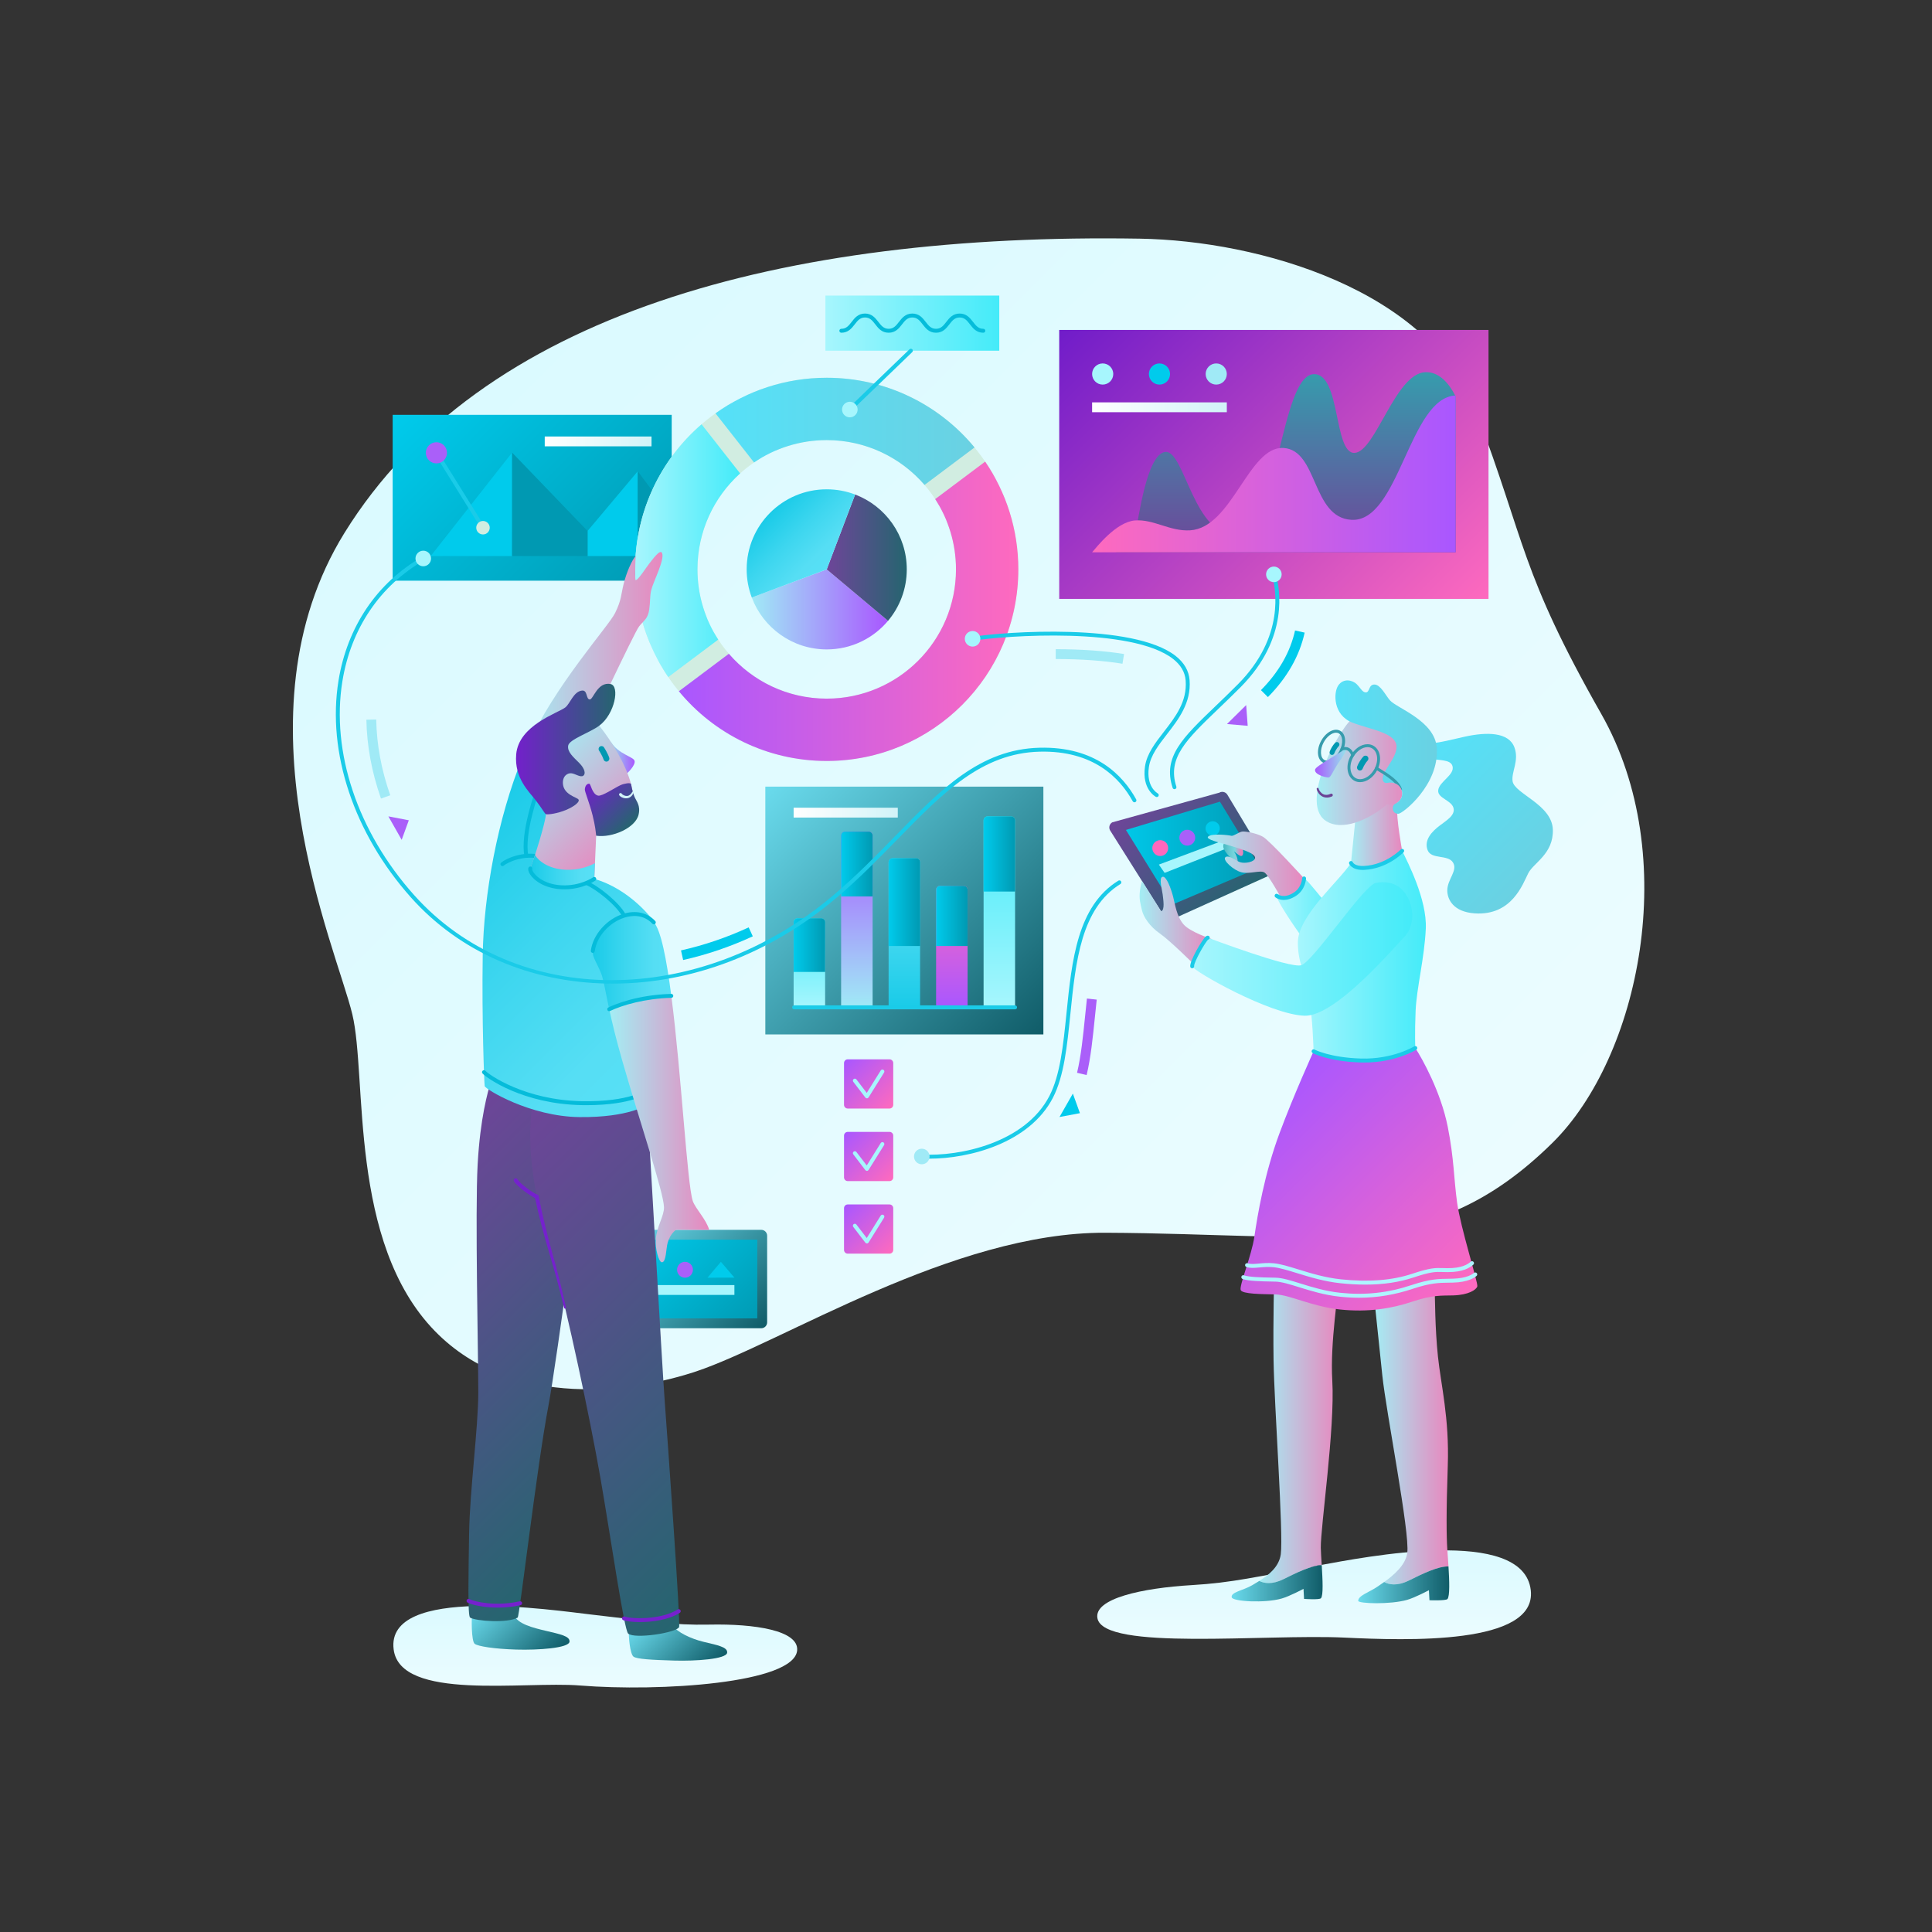 <svg id="SvgjsSvg1001" width="360" height="360" xmlns="http://www.w3.org/2000/svg" version="1.1" xmlns:xlink="http://www.w3.org/1999/xlink" xmlns:svgjs="http://svgjs.com/svgjs"><rect width="100%" height="100%" fill="#333333" stroke="none"/><defs id="SvgjsDefs1002"></defs><g id="SvgjsG1008" transform="matrix(0.917,0,0,0.917,15.03,14.942)"><svg xmlns="http://www.w3.org/2000/svg" width="360" height="360" enable-background="new 0 0 900 900" viewBox="0 0 900 900"><rect width="900" height="900" fill="#d1ede1" display="none" class="colorFFF svgShape"></rect><linearGradient id="a" x1="201.772" x2="667.993" y1="153.291" y2="619.512" gradientUnits="userSpaceOnUse"><stop offset="0" stop-color="#dbfaff" class="stopColordbefff svgShape"></stop><stop offset="1" stop-color="#ebfcff" class="stopColorf7ebff svgShape"></stop></linearGradient><path fill="url(#a)" d="M538,80.501c61,1,147.5,26,171,88c25.262,66.646,22.275,80.9,63.5,153.5
		c41.168,72.498,19.168,174.498-24.832,217.831c-62.324,61.379-116.506,46.145-227.168,45.669c-77.5-0.333-164.099,55.867-208,70.5
		c-29.5,9.833-92.5,20.5-132.5-20.5c-44.171-45.275-34.333-129-42-161c-8.031-33.521-61.214-152.046-4-244.5
		C203,118.501,356.98,77.533,538,80.501z"></path><linearGradient id="b" x1="626.599" x2="626.599" y1="791.968" y2="746.852" gradientUnits="userSpaceOnUse"><stop offset="0" stop-color="#ebfcff" class="stopColorf7ebff svgShape"></stop><stop offset="1" stop-color="#dbfaff" class="stopColordbefff svgShape"></stop></linearGradient><path fill="url(#b)" d="M629.447,754.408c22.018-3.996,103.557-20.321,107.221,12.76c3.082,27.833-63.029,25.507-94.668,24
		c-40.25-1.917-122.383,6.848-125.477-9.827c-1.855-10.007,22.645-15.34,47.93-16.833
		C585.24,763.28,597.199,760.261,629.447,754.408z"></path><linearGradient id="c" x1="261.428" x2="261.428" y1="816.509" y2="775.08" gradientUnits="userSpaceOnUse"><stop offset="0" stop-color="#ebfcff" class="stopColorf7ebff svgShape"></stop><stop offset="1" stop-color="#dbfaff" class="stopColordbefff svgShape"></stop></linearGradient><path fill="url(#c)" d="M260.14,779.547c-20.139-2.273-105.315-15.361-101.14,17.621
		c3.333,26.334,66.169,16.033,94.667,18.334c40.25,3.25,108.967-1.027,110.315-17.881c0.809-10.113-21.677-13.526-44.54-13.053
		C300.648,784.957,289.636,782.877,260.14,779.547z"></path><linearGradient id="d" x1="388.346" x2="412.24" y1="497.961" y2="521.855" gradientUnits="userSpaceOnUse"><stop offset="0" stop-color="#a957ff" class="stopColorff57bd svgShape"></stop><stop offset="1" stop-color="#fe6abe" class="stopColorfe6a77 svgShape"></stop></linearGradient><path fill="url(#d)" d="M387.792,499.294c0-1.042,0.845-1.887,1.887-1.887h21.227c1.042,0,1.887,0.845,1.887,1.887v21.227
			c0,1.042-0.845,1.887-1.887,1.887h-21.227c-1.042,0-1.887-0.845-1.887-1.887V499.294z"></path><path fill="#a7f6fd" d="M399.417,517.22c-0.311,0-0.604-0.145-0.794-0.393l-6.125-8c-0.336-0.438-0.252-1.065,0.186-1.401
				c0.437-0.335,1.066-0.254,1.402,0.187l5.247,6.853l7.11-11.399c0.293-0.469,0.91-0.61,1.378-0.319
				c0.469,0.292,0.611,0.909,0.319,1.378l-7.875,12.625c-0.174,0.278-0.473,0.454-0.801,0.47
				C399.449,517.22,399.433,517.22,399.417,517.22z" class="colorFDE1A7 svgShape"></path><linearGradient id="e" x1="388.345" x2="412.24" y1="534.819" y2="558.715" gradientUnits="userSpaceOnUse"><stop offset="0" stop-color="#a957ff" class="stopColorff57bd svgShape"></stop><stop offset="1" stop-color="#fe6abe" class="stopColorfe6a77 svgShape"></stop></linearGradient><path fill="url(#e)" d="M387.792,536.153c0-1.042,0.845-1.887,1.887-1.887h21.227c1.042,0,1.887,0.845,1.887,1.887v21.227
			c0,1.042-0.845,1.887-1.887,1.887h-21.227c-1.042,0-1.887-0.845-1.887-1.887V536.153z"></path><path fill="#a7f6fd" d="M399.417,554.079c-0.311,0-0.604-0.145-0.794-0.393l-6.125-8c-0.336-0.438-0.252-1.065,0.186-1.401
				c0.437-0.335,1.066-0.254,1.402,0.187l5.247,6.853l7.11-11.399c0.293-0.468,0.91-0.611,1.378-0.319
				c0.469,0.292,0.611,0.909,0.319,1.378l-7.875,12.625c-0.174,0.278-0.473,0.454-0.801,0.47
				C399.449,554.079,399.433,554.079,399.417,554.079z" class="colorFDE1A7 svgShape"></path><linearGradient id="f" x1="388.346" x2="412.24" y1="571.68" y2="595.573" gradientUnits="userSpaceOnUse"><stop offset="0" stop-color="#a957ff" class="stopColorff57bd svgShape"></stop><stop offset="1" stop-color="#fe6abe" class="stopColorfe6a77 svgShape"></stop></linearGradient><path fill="url(#f)" d="M387.792,573.013c0-1.042,0.845-1.887,1.887-1.887h21.227c1.042,0,1.887,0.845,1.887,1.887v21.227
			c0,1.042-0.845,1.887-1.887,1.887h-21.227c-1.042,0-1.887-0.845-1.887-1.887V573.013z"></path><path fill="#a7f6fd" d="M399.417,590.938c-0.311,0-0.604-0.145-0.794-0.393l-6.125-8c-0.336-0.438-0.252-1.065,0.186-1.401
				c0.437-0.335,1.066-0.254,1.402,0.187l5.247,6.853l7.11-11.399c0.293-0.469,0.91-0.611,1.378-0.319
				c0.469,0.292,0.611,0.909,0.319,1.378l-7.875,12.625c-0.174,0.278-0.473,0.454-0.801,0.47
				C399.449,590.938,399.433,590.938,399.417,590.938z" class="colorFDE1A7 svgShape"></path><linearGradient id="g" x1="351.657" x2="485.22" y1="355.033" y2="488.596" gradientUnits="userSpaceOnUse"><stop offset="0" stop-color="#6adbed" class="stopColor706aed svgShape"></stop><stop offset="1" stop-color="#105c68" class="stopColor271068 svgShape"></stop></linearGradient><rect width="141.25" height="125.875" x="347.813" y="358.876" fill="url(#g)"></rect><linearGradient id="h" x1="362.188" x2="415.106" y1="372.084" y2="372.084" gradientUnits="userSpaceOnUse"><stop offset="0" stop-color="#ffffff" class="stopColorfff svgShape"></stop><stop offset="1" stop-color="#d1f3f8" class="stopColorf1d1f8 svgShape"></stop></linearGradient><rect width="52.917" height="5" x="362.188" y="369.584" fill="url(#h)"></rect><linearGradient id="i" x1="466.688" x2="466.688" y1="471.001" y2="374.002" gradientUnits="userSpaceOnUse"><stop offset="0" stop-color="#a7f6fd" class="stopColorfde1a7 svgShape"></stop><stop offset="1" stop-color="#44ebf9" class="stopColorf9a144 svgShape"></stop></linearGradient><path fill="url(#i)" d="M474.688,376.001c0-1.104-0.895-2-2-2h-12c-1.104,0-2,0.896-2,2v95h16V376.001z"></path><linearGradient id="j" x1="458.688" x2="474.688" y1="393.084" y2="393.084" gradientUnits="userSpaceOnUse"><stop offset="0" stop-color="#00cbec" class="stopColor00e2ec svgShape"></stop><stop offset="1" stop-color="#0099b2" class="stopColor0090b2 svgShape"></stop></linearGradient><path fill="url(#j)" d="M474.688,412.168v-36.167c0-1.104-0.895-2-2-2h-12c-1.104,0-2,0.896-2,2v36.167H474.688z"></path><linearGradient id="k" x1="418.438" x2="418.438" y1="471.001" y2="395.252" gradientUnits="userSpaceOnUse"><stop offset="0" stop-color="#1acbe8" class="stopColor1aa9e8 svgShape"></stop><stop offset=".422" stop-color="#3dd6ef" class="stopColor3d80ef svgShape"></stop><stop offset=".791" stop-color="#56def4" class="stopColor5662f4 svgShape"></stop><stop offset="1" stop-color="#57e0f6" class="stopColor5f57f6 svgShape"></stop></linearGradient><path fill="url(#k)" d="M426.438,397.251c0-1.104-0.896-2-2-2h-12c-1.104,0-2,0.896-2,2v73.75h16V397.251z"></path><linearGradient id="l" x1="410.438" x2="426.438" y1="417.543" y2="417.543" gradientUnits="userSpaceOnUse"><stop offset="0" stop-color="#00cbec" class="stopColor00e2ec svgShape"></stop><stop offset="1" stop-color="#0099b2" class="stopColor0090b2 svgShape"></stop></linearGradient><path fill="url(#l)" d="M426.438,439.834v-42.583c0-1.104-0.896-2-2-2h-12c-1.104,0-2,0.896-2,2v42.583H426.438z"></path><g fill="#000000" class="color000 svgShape"><linearGradient id="m" x1="442.563" x2="442.563" y1="471.001" y2="409.252" gradientUnits="userSpaceOnUse"><stop offset="0" stop-color="#a957ff" class="stopColorff57bd svgShape"></stop><stop offset="1" stop-color="#fe6abe" class="stopColorfe6a77 svgShape"></stop></linearGradient><path fill="url(#m)" d="M450.563,411.251c0-1.104-0.896-2-2-2h-12c-1.104,0-2,0.896-2,2v59.75h16V411.251z"></path><linearGradient id="n" x1="434.563" x2="450.563" y1="424.543" y2="424.543" gradientUnits="userSpaceOnUse"><stop offset="0" stop-color="#00cbec" class="stopColor00e2ec svgShape"></stop><stop offset="1" stop-color="#0099b2" class="stopColor0090b2 svgShape"></stop></linearGradient><path fill="url(#n)" d="M450.563,439.834v-28.583c0-1.104-0.896-2-2-2h-12c-1.104,0-2,0.896-2,2v28.583H450.563z"></path></g><g fill="#000000" class="color000 svgShape"><linearGradient id="o" x1="394.313" x2="394.313" y1="471.001" y2="381.752" gradientUnits="userSpaceOnUse"><stop offset="0" stop-color="#a0eaf6" class="stopColorc7a0f6 svgShape"></stop><stop offset="1" stop-color="#a957ff" class="stopColorff57bd svgShape"></stop></linearGradient><path fill="url(#o)" d="M402.313,383.751c0-1.104-0.896-2-2-2h-12c-1.104,0-2,0.896-2,2v87.25h16V383.751z"></path><linearGradient id="p" x1="386.313" x2="402.313" y1="398.209" y2="398.209" gradientUnits="userSpaceOnUse"><stop offset="0" stop-color="#00cbec" class="stopColor00e2ec svgShape"></stop><stop offset="1" stop-color="#0099b2" class="stopColor0090b2 svgShape"></stop></linearGradient><path fill="url(#p)" d="M402.313,414.668v-30.917c0-1.104-0.896-2-2-2h-12c-1.104,0-2,0.896-2,2v30.917H402.313z"></path></g><g fill="#000000" class="color000 svgShape"><linearGradient id="q" x1="370.188" x2="370.188" y1="471.001" y2="425.752" gradientUnits="userSpaceOnUse"><stop offset="0" stop-color="#a7f6fd" class="stopColorfde1a7 svgShape"></stop><stop offset="1" stop-color="#44ebf9" class="stopColorf9a144 svgShape"></stop></linearGradient><path fill="url(#q)" d="M378.188,427.751c0-1.104-0.896-2-2-2h-12c-1.104,0-2,0.896-2,2v43.25h16V427.751z"></path><linearGradient id="r" x1="362.188" x2="378.188" y1="439.376" y2="439.376" gradientUnits="userSpaceOnUse"><stop offset="0" stop-color="#00cbec" class="stopColor00e2ec svgShape"></stop><stop offset="1" stop-color="#0099b2" class="stopColor0090b2 svgShape"></stop></linearGradient><path fill="url(#r)" d="M378.188,453.001v-25.25c0-1.104-0.896-2-2-2h-12c-1.104,0-2,0.896-2,2v25.25H378.188z"></path></g><g fill="#000000" class="color000 svgShape"><path fill="#1acbe8" d="M474.688,472.001h-112.25c-0.552,0-1-0.447-1-1s0.448-1,1-1h112.25c0.553,0,1,0.447,1,1
				S475.24,472.001,474.688,472.001z" class="color1AA9E8 svgShape"></path></g><g fill="#000000" class="color000 svgShape"><linearGradient id="s" x1="172.876" x2="285.876" y1="155.626" y2="268.626" gradientUnits="userSpaceOnUse"><stop offset="0" stop-color="#00cbec" class="stopColor00e2ec svgShape"></stop><stop offset="1" stop-color="#0099b2" class="stopColor0090b2 svgShape"></stop></linearGradient><rect width="141.75" height="84.25" x="158.5" y="170.001" fill="url(#s)"></rect><polygon fill="#00cbec" points="177.81 241.751 219.167 241.751 219.167 189.168" class="color00E2EC svgShape"></polygon><polygon fill="#00cbec" points="257.5 229.001 257.5 241.751 283 241.751 283 198.668" class="color00E2EC svgShape"></polygon><polygon fill="#0099b2" points="219.167 189.168 219.167 241.751 257.5 241.751 257.5 229.001" class="color0090B2 svgShape"></polygon><polygon fill="#0099b2" points="295.334 215.126 283 198.668 283 241.751 295.334 241.751" class="color0090B2 svgShape"></polygon><linearGradient id="t" x1="235.75" x2="290" y1="183.501" y2="183.501" gradientUnits="userSpaceOnUse"><stop offset="0" stop-color="#ffffff" class="stopColorfff svgShape"></stop><stop offset="1" stop-color="#d1f3f8" class="stopColorf1d1f8 svgShape"></stop></linearGradient><rect width="54.25" height="5" x="235.75" y="181.001" fill="url(#t)"></rect><path fill="#1acbe8" d="M204.386,228.344c-0.334,0-0.661-0.167-0.85-0.472l-23.66-38.047c-0.292-0.469-0.148-1.086,0.321-1.377
				c0.469-0.292,1.085-0.148,1.377,0.321l23.66,38.047c0.292,0.469,0.148,1.086-0.321,1.377
				C204.749,228.295,204.566,228.344,204.386,228.344z" class="color1AA9E8 svgShape"></path><circle cx="180.725" cy="189.297" r="5.375" fill="#aa5ff9" class="colorF95FC3 svgShape"></circle><circle cx="204.385" cy="227.344" r="3.427" fill="#d1ede1" class="colorFFF svgShape"></circle></g><g fill="#000000" class="color000 svgShape"><path fill="#d1ede1" d="M318.03 272.86c-4.555-11.369-6.001-24.135-3.459-37.047 3.737-18.975 15.302-34.415 30.677-43.635l-14.387-28.273c-23.731 13.518-41.669 36.89-47.36 65.789-3.92 19.905-1.467 39.585 5.938 56.936L318.03 272.86zM353.264 188.087c11.709-5.001 24.99-6.661 38.425-4.016 19.49 3.838 35.239 15.943 44.36 31.946l28.595-13.772c-13.34-24.664-37.178-43.403-66.837-49.244-20.671-4.071-41.101-1.271-58.93 6.814L353.264 188.087zM468.553 210.352l-28.59 13.77c4.562 11.375 6.011 24.148 3.467 37.068-7.008 35.583-41.535 58.749-77.118 51.741-19.499-3.84-35.252-15.953-44.372-31.965l-28.594 13.772c13.337 24.672 37.18 43.42 66.847 49.263 52.743 10.387 103.92-23.95 114.307-76.692C478.422 247.395 475.965 227.707 468.553 210.352z" class="colorFFF svgShape"></path><linearGradient id="u" x1="281.666" x2="335.001" y1="239.009" y2="239.009" gradientUnits="userSpaceOnUse"><stop offset="0" stop-color="#a7f6fd" class="stopColorfde1a7 svgShape"></stop><stop offset="1" stop-color="#44ebf9" class="stopColorf9a144 svgShape"></stop></linearGradient><path fill="url(#u)" d="M323.885,284.182c-6.666-10.275-10.552-22.521-10.552-35.681c0-19.339,8.363-36.723,21.667-48.74
			l-19.579-24.96c-20.672,17.849-33.756,44.246-33.756,73.7c0,20.288,6.21,39.123,16.828,54.716L323.885,284.182z"></path><linearGradient id="v" x1="322.498" x2="454.092" y1="178.387" y2="178.387" gradientUnits="userSpaceOnUse"><stop offset="0" stop-color="#55e1f8" class="stopColor5a55f8 svgShape"></stop><stop offset="1" stop-color="#6ad1e2" class="stopColor8c6ae2 svgShape"></stop></linearGradient><path fill="url(#v)" d="M342.076,194.198c10.522-7.169,23.232-11.364,36.925-11.364c19.865,0,37.656,8.833,49.697,22.772
			l25.394-19.038c-17.853-21.621-44.863-35.401-75.091-35.401c-21.068,0-40.572,6.695-56.502,18.072L342.076,194.198z"></path><linearGradient id="w" x1="303.895" x2="476.334" y1="269.801" y2="269.801" gradientUnits="userSpaceOnUse"><stop offset="0" stop-color="#a957ff" class="stopColorff57bd svgShape"></stop><stop offset="1" stop-color="#fe6abe" class="stopColorfe6a77 svgShape"></stop></linearGradient><path fill="url(#w)" d="M459.494,193.767l-25.391,19.035c6.673,10.279,10.564,22.531,10.564,35.699
			c0,36.267-29.4,65.667-65.667,65.667c-19.873,0-37.67-8.84-49.712-22.789l-25.394,19.037
			c17.853,21.631,44.869,35.418,75.105,35.418c53.756,0,97.333-43.578,97.333-97.334
			C476.334,228.206,470.119,209.363,459.494,193.767z"></path><linearGradient id="x" x1="340.931" x2="410.142" y1="268.834" y2="268.834" gradientUnits="userSpaceOnUse"><stop offset="0" stop-color="#a0eaf6" class="stopColorc7a0f6 svgShape"></stop><stop offset="1" stop-color="#a957ff" class="stopColorff57bd svgShape"></stop></linearGradient><path fill="url(#x)" d="M340.931,262.813c5.792,15.397,20.648,26.355,38.069,26.355c12.502,0,23.682-5.646,31.142-14.523
		L379,248.501L340.931,262.813z"></path><linearGradient id="y" x1="379" x2="419.667" y1="242.56" y2="242.56" gradientUnits="userSpaceOnUse"><stop offset="0" stop-color="#6e4599" class="stopColor994574 svgShape"></stop><stop offset="1" stop-color="#25656f" class="stopColor43256f svgShape"></stop></linearGradient><path fill="url(#y)" d="M393.424,210.476L379,248.501l31.142,26.144c5.941-7.07,9.525-16.187,9.525-26.144
		C419.667,231.122,408.761,216.297,393.424,210.476z"></path><linearGradient id="z" x1="350.263" x2="379.018" y1="219.73" y2="248.485" gradientUnits="userSpaceOnUse"><stop offset="0" stop-color="#1acbe8" class="stopColor1aa9e8 svgShape"></stop><stop offset=".422" stop-color="#3dd6ef" class="stopColor3d80ef svgShape"></stop><stop offset=".791" stop-color="#56def4" class="stopColor5662f4 svgShape"></stop><stop offset="1" stop-color="#57e0f6" class="stopColor5f57f6 svgShape"></stop></linearGradient><path fill="url(#z)" d="M393.424,210.476c-4.484-1.702-9.343-2.642-14.423-2.642c-22.459,0-40.667,18.207-40.667,40.667
		c0,5.038,0.922,9.859,2.597,14.312L379,248.501L393.424,210.476z"></path></g><g fill="#000000" class="color000 svgShape"><linearGradient id="A" x1="517.477" x2="694.831" y1="106.511" y2="283.866" gradientUnits="userSpaceOnUse"><stop offset="0" stop-color="#701cc9" class="stopColorc91c91 svgShape"></stop><stop offset="1" stop-color="#fe6abe" class="stopColorfe6a77 svgShape"></stop></linearGradient><rect width="218.084" height="136.625" x="497.111" y="126.876" fill="url(#A)"></rect><circle cx="519.193" cy="149.263" r="5.375" fill="#a7f6fd" class="colorFDE1A7 svgShape"></circle><circle cx="548.033" cy="149.263" r="5.375" fill="#00cbec" class="color00E2EC svgShape"></circle><circle cx="576.873" cy="149.263" r="5.375" fill="#a0eaf6" class="colorC7A0F6 svgShape"></circle><linearGradient id="B" x1="513.818" x2="582.25" y1="166.167" y2="166.167" gradientUnits="userSpaceOnUse"><stop offset="0" stop-color="#ffffff" class="stopColorfff svgShape"></stop><stop offset="1" stop-color="#d1f3f8" class="stopColorf1d1f8 svgShape"></stop></linearGradient><rect width="68.432" height="5" x="513.818" y="163.667" fill="url(#B)"></rect><linearGradient id="C" x1="611.986" x2="611.986" y1="239.834" y2="148.328" gradientUnits="userSpaceOnUse"><stop offset="0" stop-color="#6e4599" class="stopColor994574 svgShape"></stop><stop offset="1" stop-color="#369cad" class="stopColor9f36ad svgShape"></stop></linearGradient><path fill="url(#C)" d="M698.486,160.604c-3.313-6.522-8.281-12.5-15.334-12.27c-15.332,0.5-25.334,40.5-36,41
		s-7-40.333-20.666-40c-17.166,0.419-17.834,79.5-39.334,81.333s-26.334-42.5-36-41.833s-13.822,34.761-15.5,42.167
		s-10.166,8.833-10.166,8.833h173V160.604z"></path><linearGradient id="D" x1="513.818" x2="698.486" y1="200.001" y2="200.001" gradientUnits="userSpaceOnUse"><stop offset="0" stop-color="#fe6abe" class="stopColorfe6a77 svgShape"></stop><stop offset="1" stop-color="#a957ff" class="stopColorff57bd svgShape"></stop></linearGradient><path fill="url(#D)" d="M698.486,160.167L698.486,160.167c-23.668,1-28.668,64.667-53,63.167
		c-20.186-1.244-16.834-35.5-34.5-36.5c-17.668-1-26,40.5-47.334,41.833c-10.373,0.648-18.666-5.833-28.166-5
		s-19.334,13.5-21.668,16.167h184.668V160.167z"></path></g><g fill="#000000" class="color000 svgShape"><linearGradient id="E" x1="378.329" x2="466.662" y1="123.418" y2="123.418" gradientUnits="userSpaceOnUse"><stop offset="0" stop-color="#a7f6fd" class="stopColorfde1a7 svgShape"></stop><stop offset="1" stop-color="#44ebf9" class="stopColorf9a144 svgShape"></stop></linearGradient><rect width="88.333" height="28" x="378.329" y="109.418" fill="url(#E)"></rect><path fill="#05bcda" d="M458.561,128.293c-3.496,0-5.252-2.264-6.802-4.262c-1.452-1.872-2.706-3.488-5.221-3.488
			c-2.516,0-3.77,1.616-5.222,3.488c-1.55,1.998-3.306,4.262-6.802,4.262c-3.496,0-5.252-2.264-6.801-4.262
			c-1.452-1.872-2.706-3.488-5.221-3.488s-3.77,1.616-5.221,3.488c-1.549,1.998-3.306,4.262-6.801,4.262
			c-3.494,0-5.25-2.264-6.799-4.262c-1.451-1.872-2.705-3.488-5.219-3.488c-2.515,0-3.769,1.616-5.22,3.488
			c-1.549,1.998-3.305,4.262-6.801,4.262c-0.552,0-1-0.448-1-1s0.448-1,1-1c2.516,0,3.769-1.616,5.221-3.488
			c1.549-1.998,3.305-4.262,6.8-4.262c3.495,0,5.25,2.265,6.8,4.262c1.451,1.872,2.704,3.488,5.218,3.488
			c2.516,0,3.769-1.616,5.221-3.488c1.549-1.998,3.306-4.262,6.801-4.262s5.252,2.264,6.801,4.262
			c1.452,1.872,2.706,3.488,5.221,3.488c2.516,0,3.77-1.616,5.222-3.488c1.55-1.998,3.306-4.262,6.802-4.262
			c3.496,0,5.251,2.264,6.801,4.262c1.452,1.872,2.706,3.488,5.222,3.488c0.553,0,1,0.448,1,1S459.113,128.293,458.561,128.293z" class="color05C5DA svgShape"></path><path fill="#1acbe8" d="M390.743,168.316c-0.262,0-0.523-0.103-0.72-0.306c-0.383-0.398-0.372-1.031,0.025-1.414l31.007-29.898
			c0.397-0.383,1.03-0.373,1.414,0.025c0.383,0.398,0.372,1.031-0.025,1.414l-31.007,29.898
			C391.243,168.223,390.993,168.316,390.743,168.316z" class="color1AA9E8 svgShape"></path><circle cx="390.743" cy="167.316" r="3.958" fill="#a7f6fd" class="colorFDE1A7 svgShape"></circle></g><g fill="#000000" class="color000 svgShape"><linearGradient id="F" x1="525.079" x2="602.651" y1="393.841" y2="393.841" gradientUnits="userSpaceOnUse"><stop offset="0" stop-color="#00cbec" class="stopColor00e2ec svgShape"></stop><stop offset="1" stop-color="#0099b2" class="stopColor0090b2 svgShape"></stop></linearGradient><path fill="url(#F)" d="M551.488,422.988c0.787,1.343,2.512,1.794,3.855,1.009l45.912-20.729
		c1.344-0.785,1.795-2.51,1.01-3.854l-20.859-34.721c-0.785-1.343-2.51-1.794-3.854-1.009l-51.076,14.156
		c-1.344,0.785-1.797,2.51-1.012,3.854L551.488,422.988z"></path><linearGradient id="G" x1="536.739" x2="590.243" y1="364.178" y2="417.682" gradientUnits="userSpaceOnUse"><stop offset="0" stop-color="#6e4599" class="stopColor994574 svgShape"></stop><stop offset="1" stop-color="#25656f" class="stopColor43256f svgShape"></stop></linearGradient><path fill="url(#G)" d="M604.764,399.992l-22.215-36.979c-0.838-1.431-2.676-1.911-4.105-1.075l-54.4,15.077
		c-1.43,0.836-1.912,2.674-1.076,4.104l27.717,43.979c0.838,1.43,2.676,1.911,4.105,1.075l48.9-22.077
		C605.119,403.26,605.602,401.422,604.764,399.992z M554.49,418.847L531,380.876l47.75-14.375l20.375,33.375L554.49,418.847z"></path><polygon fill="#a7f6fd" points="586.938 388.376 550.66 402.692 547.721 398.479 584.545 384.697" class="colorFDE1A7 svgShape"></polygon><circle cx="562.166" cy="384.813" r="4.032" fill="#aa5ff9" class="colorF95FC3 svgShape"></circle><circle cx="548.43" cy="390.093" r="4.032" fill="#fe68bd" class="colorFE687E svgShape"></circle><circle cx="575.062" cy="380.104" r="3.628" fill="#00cbec" class="color00E2EC svgShape"></circle></g><g fill="#000000" class="color000 svgShape"><linearGradient id="H" x1="598.738" x2="638.989" y1="685.069" y2="685.069" gradientUnits="userSpaceOnUse"><stop offset="0" stop-color="#a3eef4" class="stopColorf4bea3 svgShape"></stop><stop offset="1" stop-color="#e887be" class="stopColore8878e svgShape"></stop></linearGradient><path fill="url(#H)" d="M635.834,660.667c-1.174-19.972,3.316-44.463,3.15-52.129l-32.65-1.871
		c0,0-0.629,23.362-0.334,43.584c0.334,22.834,5.084,88.334,3.668,98.583c-0.883,6.388-6.1,10.51-10.93,13.553
		c2.32,1.188,6.43,2.006,12.307-0.902c6.648-3.29,14.137-6.967,19.418-7.15c-0.213-3.449-0.428-6.677-0.463-8.833
		C629.834,735.084,637.25,684.751,635.834,660.667z"></path><linearGradient id="I" x1="584.696" x2="630.909" y1="763.56" y2="763.56" gradientUnits="userSpaceOnUse"><stop offset="0" stop-color="#6adbed" class="stopColor706aed svgShape"></stop><stop offset="1" stop-color="#105c68" class="stopColor271068 svgShape"></stop></linearGradient><path fill="url(#I)" d="M611.045,761.484c-5.877,2.908-9.986,2.091-12.307,0.902c-1.258,0.792-2.49,1.515-3.611,2.181
		c-4.273,2.538-11.117,3.535-10.375,6.184c0.582,2.083,16.725,3.03,25.375,0.566c4.084-1.163,11.082-4.917,11.082-4.917l0.271,5.104
		c0,0,7.76,0.578,8.594-0.339c1.266-1.394,0.832-9.603,0.389-16.832C625.182,754.518,617.693,758.194,611.045,761.484z"></path></g><g fill="#000000" class="color000 svgShape"><linearGradient id="J" x1="656.75" x2="694.857" y1="687.662" y2="687.662" gradientUnits="userSpaceOnUse"><stop offset="0" stop-color="#a3eef4" class="stopColorf4bea3 svgShape"></stop><stop offset="1" stop-color="#e887be" class="stopColore8878e svgShape"></stop></linearGradient><path fill="url(#J)" d="M674.752,762.168c6.943-3.437,14.803-7.292,20.105-7.15c-0.217-3.445-0.471-6.68-0.607-8.85
		c-0.416-6.666-0.582-18.166,0.252-42.333s-3.5-41.166-5-55.5s-1.5-29.5-1.668-37.166l-31.084,3.832c0,0,2.391,22.887,4.5,43
		c1.994,19.001,14.084,79.917,12.668,90.166c-0.871,6.3-7.109,11.459-11.74,14.766C664.443,764.192,668.648,765.188,674.752,762.168
		z"></path><linearGradient id="K" x1="649" x2="695.239" y1="764.359" y2="764.359" gradientUnits="userSpaceOnUse"><stop offset="0" stop-color="#6adbed" class="stopColor706aed svgShape"></stop><stop offset="1" stop-color="#105c68" class="stopColor271068 svgShape"></stop></linearGradient><path fill="url(#K)" d="M649,772.501c0,1.417,16.184,1.964,24.834-0.5c4.084-1.163,11.082-4.917,11.082-4.917l0.271,5.104
		c0,0,8.313,0.313,9.146-0.604c1.26-1.388,0.973-9.431,0.523-16.566c-5.303-0.142-13.162,3.714-20.105,7.15
		c-6.104,3.021-10.309,2.024-12.574,0.765c-1.287,0.919-2.457,1.702-3.344,2.318C654.75,768.084,649,769.751,649,772.501z"></path></g><g fill="#000000" class="color000 svgShape"><linearGradient id="L" x1="600.065" x2="701.56" y1="519.602" y2="621.097" gradientUnits="userSpaceOnUse"><stop offset="0" stop-color="#a957ff" class="stopColorff57bd svgShape"></stop><stop offset="1" stop-color="#fe6abe" class="stopColorfe6a77 svgShape"></stop></linearGradient><path fill="url(#L)" d="M678,491.668c3.5,5.333,13.002,22.334,16.5,40.083c3.229,16.373,3,25.75,4.75,38.5
		s10.75,40.75,10.25,42.5s-4.5,4.375-12.332,4.584c-5.854,0.156-10.166-0.333-20.666,3.167s-22.334,5.5-36.668,4
		c-14.332-1.5-25.666-7.5-32.832-7.667c-7.168-0.167-16.668-0.167-17.668-2.167s5.508-17.468,6.916-27.167
		c1.592-10.949,5.084-31.834,12.75-52.5c7.186-19.37,17.334-41.667,17.334-41.667s14.916-0.083,25.666-0.333
		S678,491.668,678,491.668z"></path><path fill="#aef4ff" d="M649.416,618.516c-3.172,0-6.392-0.174-9.687-0.52c-7.909-0.827-15.038-3.046-20.766-4.829
			c-4.757-1.48-8.865-2.76-11.985-2.832l-1.976-0.043c-5.563-0.114-11.867-0.243-14.725-1.292c-0.519-0.189-0.784-0.765-0.594-1.283
			c0.189-0.518,0.762-0.786,1.283-0.594c2.543,0.933,8.938,1.064,14.076,1.17l1.981,0.042c3.4,0.079,7.633,1.396,12.533,2.922
			c5.938,1.849,12.667,3.943,20.38,4.751c12.658,1.324,24.18,0.067,36.247-3.954c9.199-3.066,13.772-3.121,18.614-3.179
			c0.765-0.009,1.538-0.019,2.342-0.04c7.015-0.188,9.938-2.276,10.666-2.913c0.415-0.362,1.046-0.321,1.411,0.097
			c0.362,0.416,0.319,1.048-0.097,1.411c-1.097,0.957-4.455,3.205-11.928,3.405c-0.813,0.021-1.597,0.03-2.371,0.04
			c-4.682,0.056-9.103,0.108-18.005,3.075C667.61,617.02,658.716,618.516,649.416,618.516z" class="colorCFAEFF svgShape"></path><path fill="#aef4ff" d="M652.607,611.853c-3.981,0-8.156-0.23-12.544-0.69c-8.29-0.867-15.666-3.143-22.174-5.149
			c-4.704-1.451-8.767-2.704-11.986-3.016c-2.659-0.256-5.075-0.043-7.205,0.146c-2.522,0.225-4.704,0.419-6.521-0.249
			c-0.519-0.19-0.784-0.765-0.594-1.283c0.19-0.518,0.762-0.785,1.283-0.594c1.396,0.514,3.372,0.338,5.655,0.134
			c2.216-0.197,4.728-0.42,7.575-0.145c3.421,0.33,7.574,1.611,12.382,3.095c6.421,1.98,13.698,4.225,21.794,5.072
			c14.167,1.479,26.043,0.539,36.304-2.879c9.114-3.037,11.658-2.957,15.493-2.841c0.649,0.02,1.338,0.041,2.107,0.048
			c7.296,0.068,10.329-1.851,11.984-3.296c0.415-0.363,1.046-0.32,1.411,0.097c0.362,0.416,0.319,1.048-0.097,1.411
			c-1.872,1.634-5.245,3.79-12.95,3.79c-0.121,0-0.242-0.001-0.366-0.002c-0.785-0.007-1.488-0.028-2.151-0.049
			c-3.757-0.116-6.024-0.187-14.799,2.738C669.87,610.639,661.747,611.852,652.607,611.853z" class="colorCFAEFF svgShape"></path></g><g fill="#000000" class="color000 svgShape"><linearGradient id="M" x1="580.437" x2="591.678" y1="390.963" y2="390.963" gradientUnits="userSpaceOnUse"><stop offset="0" stop-color="#46b8c1" class="stopColorc16846 svgShape"></stop><stop offset=".265" stop-color="#65cad2" class="stopColord27565 svgShape"></stop><stop offset=".531" stop-color="#7bd6de" class="stopColorde7f7b svgShape"></stop><stop offset=".781" stop-color="#e585bc" class="stopColore58589 svgShape"></stop><stop offset="1" stop-color="#e887be" class="stopColore8878e svgShape"></stop></linearGradient><path fill="url(#M)" d="M584.084,385.376c-1.52,0.506-4.084,1.875-3.584,4.375s5.004,6.89,6.504,7.556
		s0.498-3.306-0.836-5.056s2.387,2.232,3.582,1.833c0.875-0.292,1.168-1.958,0.209-4.583c-0.854-2.335,2.959-4.5,1.291-4.833
		C589.584,384.334,586.084,384.709,584.084,385.376z"></path><linearGradient id="N" x1="607.494" x2="645.411" y1="428.17" y2="428.17" gradientUnits="userSpaceOnUse"><stop offset="0" stop-color="#a7f6fd" class="stopColorfde1a7 svgShape"></stop><stop offset="1" stop-color="#44ebf9" class="stopColorf9a144 svgShape"></stop></linearGradient><path fill="url(#N)" d="M607.533,414.302c0.432-0.566,12.59-8.994,13.492-9.324c1.268-0.463,20.975,25.272,23.725,28.147
		s-3.635,17.221-8.885,18.221S606.396,415.793,607.533,414.302z"></path><linearGradient id="O" x1="572.566" x2="621.5" y1="398.555" y2="398.555" gradientUnits="userSpaceOnUse"><stop offset="0" stop-color="#a3eef4" class="stopColorf4bea3 svgShape"></stop><stop offset="1" stop-color="#e887be" class="stopColore8878e svgShape"></stop></linearGradient><path fill="url(#O)" d="M572.75,384.251c1.768-1.768,10.584-0.75,11.75-0.417c1.168,0.333,4.084-2.083,5.834-2.167
		s7.104,0.896,10.25,2.667c3.486,1.963,20.916,21.167,20.916,21.167s-0.248,5-4.625,8c-4.387,3.007-7.201,1.632-7.201,1.632
		s-6.174-11.257-8.299-12.632s-7.375,0.938-11.697-0.122c-4.076-0.999-9.74-6.253-8.176-7.628c1.66-1.46,5.629,1.909,7.416,2.5
		c2.645,0.875,7.604-0.175,7.707-2.188c0.125-2.438-7.775-4.699-13.75-6.5C578.65,387.29,571.313,385.688,572.75,384.251z"></path><path fill="#1acbe8" d="M611.192,416.44c-2.675,0-4.213-1.294-4.314-1.383c-0.417-0.362-0.462-0.994-0.1-1.411
			c0.362-0.417,0.996-0.46,1.41-0.099c0.115,0.095,3.027,2.434,8.143-0.885c3.938-2.556,4.168-7.152,4.17-7.198
			c0.022-0.551,0.487-0.987,1.036-0.96c0.551,0.02,0.981,0.481,0.962,1.032c-0.008,0.23-0.247,5.669-5.08,8.805
			C614.954,415.939,612.854,416.44,611.192,416.44z" class="color1AA9E8 svgShape"></path></g><g fill="#000000" class="color000 svgShape"><linearGradient id="P" x1="618.334" x2="683.366" y1="444.695" y2="444.695" gradientUnits="userSpaceOnUse"><stop offset="0" stop-color="#a7f6fd" class="stopColorfde1a7 svgShape"></stop><stop offset="1" stop-color="#44ebf9" class="stopColorf9a144 svgShape"></stop></linearGradient><path fill="url(#P)" d="M671.334,391.501c2.666,5.5,12.666,24.666,12,39.5s-4.668,30.167-5.168,41.667s-0.166,19-0.166,19
		s-10.998,6.833-27.666,6.333c-16.16-0.484-24-4.667-24-4.667s-0.479-17.641-2.5-29.666c-1.584-9.417-5.459-14.917-5.5-25.5
		c-0.055-13.543,20.791-31.042,27-40.5C650.438,389.893,671.334,391.501,671.334,391.501z"></path><path fill="#1acbe8" d="M652.102,499.027c-0.592,0-1.19-0.009-1.798-0.026c-16.208-0.486-24.112-4.609-24.44-4.785
			c-0.486-0.259-0.671-0.863-0.412-1.351s0.865-0.673,1.353-0.414c0.076,0.041,7.876,4.08,23.561,4.55
			c16.144,0.497,27.001-6.116,27.108-6.183c0.469-0.291,1.086-0.146,1.377,0.323c0.291,0.469,0.146,1.085-0.322,1.376
			C678.085,492.793,667.86,499.027,652.102,499.027z" class="color1AA9E8 svgShape"></path></g><g fill="#000000" class="color000 svgShape"><linearGradient id="Q" x1="679.148" x2="738.962" y1="344.711" y2="404.524" gradientUnits="userSpaceOnUse"><stop offset="0" stop-color="#55e1f8" class="stopColor5a55f8 svgShape"></stop><stop offset="1" stop-color="#6ad1e2" class="stopColor8c6ae2 svgShape"></stop></linearGradient><path fill="url(#Q)" d="M687.25,336.626c2.5,0.125,10.154-1.858,15.875-3.125c11.293-2.5,22.391-2.351,25.25,5.5
		c2.459,6.75-1.631,12.355-0.957,17.083c0.916,6.417,20.084,11.833,20.457,24.667c0.359,12.304-9.75,16.75-12.5,22.125
		s-8.225,21.687-27.25,20.375c-10.873-0.75-13.873-7.167-13.875-11.625c0-5.724,5.5-10.125,2.875-14.25s-11.039-1.393-12.875-6.25
		c-1.998-5.292,2.5-9.625,5.875-12.25s8.375-5.375,7.25-9.25s-8-4.851-7.75-8.75c0.293-4.542,8.633-7.913,7.25-12.5
		c-1.041-3.458-7-2.75-12.125-3.75S687.25,336.626,687.25,336.626z"></path></g><g fill="#000000" class="color000 svgShape"><linearGradient id="R" x1="645.334" x2="671.334" y1="382.045" y2="382.045" gradientUnits="userSpaceOnUse"><stop offset="0" stop-color="#a3eef4" class="stopColorf4bea3 svgShape"></stop><stop offset="1" stop-color="#e887be" class="stopColore8878e svgShape"></stop></linearGradient><path fill="url(#R)" d="M668.834,368.834c-0.646,5.792,2.5,22.667,2.5,22.667s-7.834,8.125-19.334,8.667
		c-5.643,0.266-6.666-2.5-6.666-2.5l2.334-23.167c0,0,3.514-6.593,10.666-9.333c7.15-2.741,9.834-0.167,9.834-0.167L668.834,368.834
		z"></path><linearGradient id="S" x1="627.9" x2="674.144" y1="350.534" y2="350.534" gradientUnits="userSpaceOnUse"><stop offset="0" stop-color="#a3eef4" class="stopColorf4bea3 svgShape"></stop><stop offset="1" stop-color="#e887be" class="stopColore8878e svgShape"></stop></linearGradient><path fill="url(#S)" d="M665.668,326.834c-10.168-4.333-17.742-4.145-17.742-4.145
		c-7.926,4.311-28.998,43.724-15.758,53.311c8.172,5.918,22.191-0.119,31.508-8.164c0.57,0.179,1.178,0.277,1.809,0.277
		c3.246,0,5.875-2.546,5.875-5.688c0-0.897-0.221-1.742-0.602-2.497c0.859-1.353,1.52-2.678,1.91-3.929
		C674.963,348.629,675.834,331.168,665.668,326.834z"></path><path fill="#0099b2" d="M649.875 350.689c-.149 0-.302-.022-.452-.07-.789-.249-1.228-1.092-.979-1.882.462-1.461 2.142-4.181 3.209-5.198.599-.569 1.55-.547 2.121.053.571.6.547 1.549-.053 2.121-.691.657-2.114 2.97-2.416 3.927C651.104 350.28 650.513 350.689 649.875 350.689zM635.689 342.772c-.124 0-.251-.019-.376-.059-.659-.208-1.023-.91-.816-1.568.445-1.41 1.798-3.594 2.837-4.583.498-.475 1.291-.457 1.767.044.477.5.456 1.292-.044 1.768-.724.688-1.862 2.533-2.175 3.524C636.713 342.431 636.221 342.772 635.689 342.772z" class="color0090B2 svgShape"></path><path fill="#369cad" d="M649.958 356.6c-1.04 0-2.016-.239-2.897-.711-1.845-.986-3.055-2.861-3.407-5.28-.341-2.335.164-4.914 1.42-7.263 1.957-3.661 5.347-6.026 8.637-6.026 1.04 0 2.016.239 2.897.711 3.728 1.993 4.62 7.62 1.989 12.544C656.64 354.234 653.249 356.6 649.958 356.6zM653.71 338.819c-2.701 0-5.641 2.104-7.314 5.233-1.105 2.068-1.553 4.319-1.258 6.339.282 1.936 1.216 3.417 2.63 4.173.662.354 1.399.534 2.19.534 2.703 0 5.643-2.103 7.316-5.232 2.24-4.195 1.624-8.911-1.374-10.514C655.238 338.999 654.501 338.819 653.71 338.819zM633.188 347.163c-.742 0-1.435-.168-2.057-.5-2.996-1.603-3.444-6.414-1.019-10.952 1.835-3.433 4.896-5.738 7.616-5.738.743 0 1.435.168 2.057.501 1.487.794 2.391 2.412 2.544 4.555.145 2.016-.397 4.288-1.525 6.396C638.971 344.857 635.909 347.163 633.188 347.163zM637.729 331.472c-2.148 0-4.736 2.034-6.294 4.945-1.961 3.67-1.776 7.756.403 8.922.402.214.856.323 1.35.323 2.15 0 4.738-2.033 6.294-4.945.996-1.862 1.476-3.845 1.352-5.583-.115-1.611-.738-2.797-1.755-3.339C638.676 331.581 638.222 331.472 637.729 331.472z" class="color9F36AD svgShape"></path><linearGradient id="T" x1="627.064" x2="643.028" y1="346.773" y2="346.773" gradientUnits="userSpaceOnUse"><stop offset="0" stop-color="#a957ff" class="stopColorff57bd svgShape"></stop><stop offset="1" stop-color="#95e5ec" class="stopColorec9895 svgShape"></stop></linearGradient><path fill="url(#T)" d="M642.252,339.667c-3.939,3.271-14.871,8.668-15.168,10.583c-0.396,2.563,5.461,3.991,6.795,3.991
		s2.309-3.616,5.873-8.575C641.76,342.873,644.346,337.928,642.252,339.667z"></path><path fill="#369cad" d="M646.232,343.598c-0.298,0-0.579-0.178-0.696-0.471c-1.029-2.572-2.347-3.34-4.558-2.653
			c-0.397,0.125-0.816-0.098-0.938-0.493c-0.123-0.396,0.098-0.816,0.493-0.939c2.984-0.928,5.074,0.227,6.396,3.528
			c0.154,0.385-0.033,0.821-0.418,0.975C646.42,343.581,646.325,343.598,646.232,343.598z" class="color9F36AD svgShape"></path><path fill="#6b4395" d="M628.904,359.894c0.141,0.588,0.504,1.194,0.922,1.694c0.426,0.503,0.943,0.914,1.516,1.169
		c1.145,0.534,2.477,0.331,3.662-0.252c0.373-0.184,0.822-0.032,1.006,0.34s0.031,0.822-0.34,1.005
		c-0.016,0.007-0.033,0.016-0.049,0.022c-0.74,0.303-1.541,0.535-2.383,0.557c-0.838,0.036-1.703-0.147-2.449-0.538
		c-0.748-0.386-1.371-0.951-1.857-1.592c-0.477-0.651-0.867-1.352-1.029-2.203c-0.053-0.277,0.129-0.545,0.406-0.599
		c0.27-0.052,0.531,0.119,0.594,0.383L628.904,359.894z" class="color954374 svgShape"></path><path fill="#1acbe8" d="M651.264,401.185c-5.627,0-6.817-3.036-6.867-3.17c-0.192-0.518,0.072-1.093,0.591-1.285
			c0.518-0.189,1.093,0.073,1.284,0.591c0.028,0.062,0.956,2.07,5.682,1.848c10.976-0.517,18.585-8.283,18.661-8.362
			c0.384-0.397,1.016-0.41,1.414-0.025c0.397,0.383,0.409,1.016,0.025,1.414c-0.331,0.343-8.245,8.417-20.007,8.971
			C651.777,401.179,651.516,401.185,651.264,401.185z" class="color1AA9E8 svgShape"></path><linearGradient id="U" x1="637.424" x2="688.984" y1="338.794" y2="338.794" gradientUnits="userSpaceOnUse"><stop offset="0" stop-color="#55e1f8" class="stopColor5a55f8 svgShape"></stop><stop offset="1" stop-color="#6ad1e2" class="stopColor8c6ae2 svgShape"></stop></linearGradient><path fill="url(#U)" d="M663.887,356.956c-1.061,0.26-2.58-0.206-2.469-2.372c0.207-4.083,7.215-10.344,7.043-16.125
		c-0.211-7.021-13.398-8.584-22.461-12.125c-9.758-3.813-9.625-15.085-7.188-18.771c2.688-4.063,7.438-2.729,9.438-0.729
		s2.916,4.221,4.668,4.167c2.02-0.063,1.27-4,4.332-4c3.102,0,5.787,5.721,7.918,8.083c3.645,4.042,22.775,10.349,23.748,24.083
		c1.336,18.833-17.414,33.5-19.498,33.5c-3.549,0.001-3.361-4.106-1.846-4.928c1.518-0.822,4.375-2.557,3.652-6.523
		C670.5,357.251,666.25,356.376,663.887,356.956z"></path><path fill="#369cad" d="M667.604,357.126c1.672,0.626,2.975,1.968,3.502,3.642c0.125-0.178,0.184-0.403,0.119-0.63
		c-1.201-4.299-7.465-8.118-10.828-10.169c-0.711-0.433-1.324-0.807-1.686-1.063c-0.338-0.239-0.807-0.158-1.045,0.18
		c-0.24,0.338-0.16,0.806,0.18,1.045c0.402,0.285,1.006,0.652,1.77,1.118C661.807,352.586,665.297,354.714,667.604,357.126z" class="color9F36AD svgShape"></path></g><g fill="#000000" class="color000 svgShape"><linearGradient id="V" x1="537.95" x2="574.655" y1="426.985" y2="426.985" gradientUnits="userSpaceOnUse"><stop offset="0" stop-color="#a3eef4" class="stopColorf4bea3 svgShape"></stop><stop offset="1" stop-color="#e887be" class="stopColore8878e svgShape"></stop></linearGradient><path fill="url(#V)" d="M549.621,404.662c2.023-0.395,4.316,6.214,5.316,9.964s1.725,10.098,5.396,14.292
		c3.354,3.833,14.084,7.333,14.084,7.333s1.166,6.25-1.668,9.75c-2.832,3.5-7.014,3.323-7.014,3.323s-12.318-12.24-17.486-15.823
		c-5.166-3.583-8.332-8.417-9.125-11.875c-0.848-3.7-1.457-5.542-1.041-9.625c0.225-2.216,1.096-5.159,1.096-5.159
		s7.672,12.174,9.654,15.326c2.084-0.417,1.084-6.167,0.834-8.5S547.563,405.063,549.621,404.662z"></path><linearGradient id="W" x1="564.652" x2="676.459" y1="441.351" y2="441.351" gradientUnits="userSpaceOnUse"><stop offset="0" stop-color="#a7f6fd" class="stopColorfde1a7 svgShape"></stop><stop offset="1" stop-color="#44ebf9" class="stopColorf9a144 svgShape"></stop></linearGradient><path fill="url(#W)" d="M658.002,407.767c8.748-1.516,13.885,2.424,16.623,8.359c3,6.5,2.375,14.542-2.291,19.208
		s-34.715,40.375-50.543,39.922c-17.666-0.506-56.729-22.804-57.123-25.089c-0.396-2.285,6.895-14.93,7.918-14.562
		c1.021,0.368,41.412,15.627,47.414,14.011C626,448.001,651.922,408.821,658.002,407.767z"></path><path fill="#1acbe8" d="M564.657,451.147c-0.476,0-0.891-0.326-0.975-0.809c-0.46-2.653,6.012-13.763,7.874-15.327
			c0.465-0.391,0.923-0.507,1.368-0.347c0.52,0.187,0.789,0.76,0.603,1.279c-0.123,0.34-0.411,0.574-0.741,0.642
			c-1.544,1.295-7.354,11.672-7.133,13.414c0.069,0.539-0.303,1.056-0.84,1.136C564.761,451.144,564.708,451.147,564.657,451.147z" class="color1AA9E8 svgShape"></path></g><g fill="#000000" class="color000 svgShape"><linearGradient id="X" x1="284.678" x2="340.293" y1="581.21" y2="636.825" gradientUnits="userSpaceOnUse"><stop offset="0" stop-color="#00cbec" class="stopColor00e2ec svgShape"></stop><stop offset="1" stop-color="#0099b2" class="stopColor0090b2 svgShape"></stop></linearGradient><path fill="url(#X)" d="M278.598,629.583c0,1.549,1.256,2.804,2.805,2.804h62.165c1.549,0,2.805-1.255,2.805-2.804V588.45
		c0-1.549-1.256-2.804-2.805-2.804h-62.165c-1.549,0-2.805,1.255-2.805,2.804V629.583z"></path><linearGradient id="Y" x1="282.739" x2="342.232" y1="579.27" y2="638.764" gradientUnits="userSpaceOnUse"><stop offset="0" stop-color="#6adbed" class="stopColor706aed svgShape"></stop><stop offset="1" stop-color="#105c68" class="stopColor271068 svgShape"></stop></linearGradient><path fill="url(#Y)" d="M345.735,584.017h-66.5c-1.657,0-3,1.343-3,3v44c0,1.657,1.343,3,3,3h66.5c1.657,0,3-1.343,3-3v-44
		C348.735,585.359,347.392,584.017,345.735,584.017z M343.735,629.017h-62.5v-40h62.5V629.017z"></path><rect width="52.918" height="5" x="279.188" y="612.085" fill="#a7f6fd" class="colorFDE1A7 svgShape"></rect><polygon fill="#00cbec" points="325.237 600.271 332.106 608.298 318.409 608.335" class="color00E2EC svgShape"></polygon><circle cx="307" cy="604.303" r="4.032" fill="#aa5ff9" class="colorF95FC3 svgShape"></circle></g><g fill="#000000" class="color000 svgShape"><linearGradient id="Z" x1="204.095" x2="236.483" y1="773.097" y2="805.484" gradientUnits="userSpaceOnUse"><stop offset="0" stop-color="#6adbed" class="stopColor706aed svgShape"></stop><stop offset="1" stop-color="#105c68" class="stopColor271068 svgShape"></stop></linearGradient><path fill="url(#Z)" d="M220.075,779.637c1.843,4.614,9.727,6.548,16.342,8.114c7.129,1.688,12.207,2.662,11.917,5.5
		c-0.333,3.25-15.833,4.333-27.083,4s-19.4-1.659-21.066-2.909c-1.76-1.32-1.683-13.258-1.267-15.924
		S220.075,779.637,220.075,779.637z"></path><linearGradient id="aa" x1="147.556" x2="290.556" y1="569.446" y2="712.447" gradientUnits="userSpaceOnUse"><stop offset="0" stop-color="#6e4599" class="stopColor994574 svgShape"></stop><stop offset="1" stop-color="#25656f" class="stopColor43256f svgShape"></stop></linearGradient><path fill="url(#aa)" d="M208.334,508.668c-1.5,5.5-5.333,18.167-6.667,42.167S202,648.502,202,666.502
		s-4.333,49.999-4.667,71.666s-0.763,42.041,0.5,42.833c2.792,1.75,18.792,3,24.167,0c0.938-0.523,9.667-76.166,15.667-107.833
		C241.625,652.276,257,538.833,258,522.167S208.334,508.668,208.334,508.668z"></path><path fill="#7521cd" d="M211.821,775.933c-7.418,0-13.15-1.482-15.244-2.539c-0.493-0.249-0.691-0.85-0.442-1.343
			c0.248-0.493,0.849-0.692,1.343-0.442c2.902,1.464,13.369,3.782,25.568,1.13c0.541-0.118,1.072,0.226,1.189,0.766
			c0.117,0.539-0.225,1.072-0.765,1.189C219.343,775.591,215.387,775.933,211.821,775.933z" class="colorCD218F svgShape"></path></g><g fill="#000000" class="color000 svgShape"><linearGradient id="ab" x1="285.585" x2="316.479" y1="780.261" y2="811.154" gradientUnits="userSpaceOnUse"><stop offset="0" stop-color="#6adbed" class="stopColor706aed svgShape"></stop><stop offset="1" stop-color="#105c68" class="stopColor271068 svgShape"></stop></linearGradient><path fill="url(#ab)" d="M301.25,785.418c1.583,2.834,8.634,6.351,15.25,7.917c7.129,1.688,12.207,2.662,11.917,5.5
		c-0.333,3.25-15.833,4.333-27.083,4s-18.833-0.75-20.5-2c-1.76-1.32-2.667-10.751-2.25-13.417S301.25,785.418,301.25,785.418z"></path><linearGradient id="ac" x1="187.297" x2="359.026" y1="559.173" y2="730.902" gradientUnits="userSpaceOnUse"><stop offset="0" stop-color="#6e4599" class="stopColor994574 svgShape"></stop><stop offset="1" stop-color="#25656f" class="stopColor43256f svgShape"></stop></linearGradient><path fill="url(#ac)" d="M287.75,520.501c0.75,10,7.5,131.25,9,151.25s8.082,112.32,7.25,114.084
		c-1.375,2.916-22.625,6.166-25.875,3.291c-2.079-1.839-8.792-48.624-14.125-79.291s-17-85-23-106.333s-17-56.251-10.75-87.251
		c5.75-6.5,18.505-6.354,32.5-3.75C277.16,515.182,287.75,520.501,287.75,520.501z"></path><path fill="#7521cd" d="M245.607,623.675c-1.16-4.703-2.347-9.398-3.603-14.072c-1.242-4.676-2.651-9.303-4.008-13.961
		c-2.729-9.307-5.295-18.688-7.25-28.228c-0.111-0.541,0.237-1.069,0.779-1.181c0.541-0.111,1.069,0.237,1.181,0.778
		c0,0.004,0.002,0.014,0.003,0.018c1.77,9.489,4.158,18.868,6.719,28.207c1.271,4.67,2.605,9.342,3.769,14.056
		c1.177,4.709,2.282,9.431,3.36,14.158c0.06,0.263-0.104,0.524-0.368,0.584C245.93,624.094,245.671,623.933,245.607,623.675z" class="colorCD218F svgShape"></path><path fill="#7521cd" d="M231.716 568.158c-.13 0-.262-.025-.389-.079-2.925-1.234-9.555-6.016-11.184-8.73-.284-.474-.131-1.088.343-1.372.473-.284 1.087-.131 1.372.343 1.31 2.183 7.407 6.718 10.248 7.918.509.215.747.801.532 1.31C232.476 567.929 232.106 568.158 231.716 568.158zM284.128 783.279c-3.926 0-7.102-.427-8.461-.936-.518-.193-.78-.77-.586-1.287.193-.517.771-.776 1.287-.586 3.204 1.198 18.276 1.84 26.938-3.583.469-.294 1.085-.151 1.378.317.293.468.151 1.085-.317 1.378C298.611 782.186 290.409 783.279 284.128 783.279z" class="colorCD218F svgShape"></path></g><g fill="#000000" class="color000 svgShape"><linearGradient id="ad" x1="224.386" x2="295.582" y1="296.979" y2="296.979" gradientUnits="userSpaceOnUse"><stop offset="0" stop-color="#a3eef4" class="stopColorf4bea3 svgShape"></stop><stop offset="1" stop-color="#e887be" class="stopColore8878e svgShape"></stop></linearGradient><path fill="url(#ad)" d="M250.958,344.559c6-12,30.209-63.891,32.709-67.058s4.462-3.789,5.167-8.583
		c0.585-3.98,0.27-6.729,1-9.833c1-4.25,7.032-15.598,5.5-18.917c-1-2.167-5,3.584-6.5,5.417s-5.955,8.993-7.019,8.33
		c-0.283-2.788,0.083-12.163,0.083-12.163c-1.897,2.25-4.522,8-6.022,14s-1.042,8.083-4.375,14.917s-30.75,36.833-44.75,68.083
		c-0.81,1.807-1.596,3.652-2.365,5.525c5.917,4.149,13.825,8.334,23.351,9.996C248.734,350.234,249.821,346.832,250.958,344.559z"></path></g><g fill="#000000" class="color000 svgShape"><linearGradient id="ae" x1="181.231" x2="301.026" y1="387.432" y2="507.227" gradientUnits="userSpaceOnUse"><stop offset="0" stop-color="#1acbe8" class="stopColor1aa9e8 svgShape"></stop><stop offset=".422" stop-color="#3dd6ef" class="stopColor3d80ef svgShape"></stop><stop offset=".791" stop-color="#56def4" class="stopColor5662f4 svgShape"></stop><stop offset="1" stop-color="#57e0f6" class="stopColor5f57f6 svgShape"></stop></linearGradient><path fill="url(#ae)" d="M260.917,405.751c-17.765-4.986-16.015-2.286-17.954-3.153c-2.127-2.128,0.505-31.052,4.773-48.326
		c-9.526-1.662-17.433-5.846-23.351-9.996c-12.56,30.607-19.664,69.599-20.135,100.225c-0.5,32.5,0.75,65,1,66.5
		s22.99,15.499,48.25,15.75c25.167,0.25,34.25-6.25,34.25-6.25s5.044-89.098,4.23-91.591S278.682,410.737,260.917,405.751z"></path><path fill="#05bcda" d="M257.042 520.693c-.773 0-1.559-.007-2.366-.021-29.848-.515-48.36-13.678-50.524-16.078-.37-.41-.337-1.043.073-1.413.41-.369 1.042-.336 1.412.073 1.75 1.941 20.005 14.917 49.073 15.418 24.532.425 32.728-5.931 32.808-5.995.43-.345 1.061-.276 1.406.154.346.431.277 1.061-.154 1.406C288.432 514.51 280.443 520.693 257.042 520.693zM276.06 425.424c-.36 0-.708-.194-.886-.535-3.126-5.953-13.81-14.264-18.608-16.131-.515-.2-.77-.78-.57-1.294.2-.515.78-.77 1.294-.57 5.184 2.016 16.282 10.645 19.654 17.065.257.489.069 1.093-.42 1.35C276.375 425.388 276.216 425.424 276.06 425.424zM226.391 395.042c-.478 0-.899-.342-.984-.829-2.044-11.745 4.502-30.583 7.648-39.635.68-1.958 1.218-3.504 1.43-4.303.141-.534.689-.852 1.223-.709.534.142.852.689.709 1.223-.231.872-.752 2.371-1.474 4.446-3.091 8.894-9.522 27.401-7.567 38.636.095.544-.27 1.062-.814 1.157C226.505 395.037 226.447 395.042 226.391 395.042z" class="color05C5DA svgShape"></path><path fill="#05bcda" d="M214.251,399.251c-0.278,0-0.555-0.116-0.753-0.341c-0.364-0.416-0.322-1.047,0.094-1.411
			c2.003-1.752,12.803-7.692,25.297-2.419c0.509,0.215,0.748,0.801,0.533,1.31c-0.214,0.509-0.8,0.748-1.31,0.533
			c-11.607-4.897-21.697,0.763-23.203,2.081C214.719,399.169,214.484,399.251,214.251,399.251z" class="color05C5DA svgShape"></path></g><g fill="#000000" class="color000 svgShape"><linearGradient id="af" x1="268.734" x2="281.44" y1="344.518" y2="344.518" gradientUnits="userSpaceOnUse"><stop offset="0" stop-color="#95e5ec" class="stopColorec9895 svgShape"></stop><stop offset="1" stop-color="#a957ff" class="stopColorff57bd svgShape"></stop></linearGradient><path fill="url(#af)" d="M269.366,336.126c3.808,6.306,11.384,7.5,12.009,9.625s-3.5,6.375-4.75,7.125
			s-7.25-11.5-7.75-12.875S269.366,336.126,269.366,336.126z"></path><linearGradient id="ag" x1="226.608" x2="273.812" y1="345.652" y2="392.856" gradientUnits="userSpaceOnUse"><stop offset="0" stop-color="#a3eef4" class="stopColorf4bea3 svgShape"></stop><stop offset="1" stop-color="#e887be" class="stopColore8878e svgShape"></stop></linearGradient><path fill="url(#ag)" d="M258.813,322.939c0,0-17.313,5.062-25.813,16.896c-4.693,6.534,1.133,18.043,7.292,27.045
			c-2.063,1.762-3.125,3.788-3.125,3.788l-0.792,2.208c-0.458,5.042-5.945,22.401-7.945,27.568
			c-0.744,1.922,4.466,8.989,15.82,9.557c10,0.5,16.667-4.25,16.667-4.25l0.958-21.938c0,0,0.336-1.373,0.698-3.242
			c4.836-0.616,10.335-2.512,14.927-7.237C289,361.501,265.25,328.126,258.813,322.939z"></path><linearGradient id="ah" x1="221.157" x2="271.605" y1="339.793" y2="339.793" gradientUnits="userSpaceOnUse"><stop offset="0" stop-color="#7320cb" class="stopColorcb2090 svgShape"></stop><stop offset="1" stop-color="#25656f" class="stopColor43256f svgShape"></stop></linearGradient><path fill="url(#ah)" d="M255.334,353.334c1.267-0.857,0.917-3.5-2.083-6.5s-6.167-5.667-5.583-8.833
			c0.579-3.141,10.921-6.489,15.776-10.088c7.974-5.912,10.557-20.246,5.724-21.162c-6.631-1.257-8.748,7.833-10.5,7.833
			c-2.083,0-1.017-4.859-4.005-4.508c-4.329,0.508-5.996,6.675-8.495,8.591c-3.746,2.872-23.667,9-24.917,23.833
			c-1.018,12.075,6.545,18.941,9.875,23.25c3.542,4.583,4.635,6.94,5.25,7.125c1.104,0.332,5.965-0.392,10.125-2.125
			c4.5-1.875,7.25-4.25,6.375-5.375s-7.417-2.381-7.875-7.875c-0.333-4,2.375-5.75,4.5-5.375S253.917,354.293,255.334,353.334z"></path><linearGradient id="ai" x1="257.518" x2="279.215" y1="357.433" y2="379.13" gradientUnits="userSpaceOnUse"><stop offset="0" stop-color="#7320cb" class="stopColorcb2090 svgShape"></stop><stop offset="1" stop-color="#25656f" class="stopColor43256f svgShape"></stop></linearGradient><path fill="url(#ai)" d="M258.375,357.376c0.783,0.024,1.375,5.333,4.438,6.063c2.04,0.485,8.604-4.063,11.563-5.375
			c1.797-0.797,5.001-1.343,5.207-0.521s0.668,3.834,1.793,6.521c0.95,2.269,3.125,4.354,2.063,9
			c-1.56,6.823-13.438,11.938-21.563,10.75c-0.188-1.938-0.459-4.943-1.813-10.375c-1.563-6.271-3.996-11.979-3.938-13.125
			C256.209,358.668,257.042,357.334,258.375,357.376z"></path><path fill="#0099b2" d="M267.083,346.168c-0.657,0-1.26-0.435-1.444-1.099c-0.344-1.24-1.917-3.97-2.232-4.389
				c-0.493-0.655-0.379-1.598,0.269-2.1c0.647-0.501,1.568-0.406,2.08,0.234c0.403,0.503,2.289,3.704,2.774,5.453
				c0.222,0.798-0.246,1.625-1.044,1.847C267.351,346.15,267.215,346.168,267.083,346.168z" class="color0090B2 svgShape"></path><path fill="#d2f3f8" d="M274.906,362.5c0.177,0.297,0.721,0.661,1.206,0.855c0.506,0.208,1.052,0.309,1.576,0.25
			c1.063-0.093,1.957-0.956,2.509-2.029c0.1-0.197,0.34-0.275,0.537-0.175c0.187,0.095,0.266,0.321,0.186,0.512
			c-0.264,0.621-0.609,1.236-1.116,1.755c-0.496,0.523-1.184,0.918-1.925,1.07c-0.743,0.155-1.507,0.082-2.206-0.133
			c-0.703-0.245-1.353-0.498-1.972-1.213l-0.011-0.013c-0.272-0.314-0.238-0.791,0.076-1.063s0.791-0.238,1.063,0.077
			C274.857,362.425,274.884,362.464,274.906,362.5z" class="colorF1D2F8 svgShape"></path><linearGradient id="aj" x1="228.361" x2="261.266" y1="401.81" y2="401.81" gradientUnits="userSpaceOnUse"><stop offset="0" stop-color="#1acbe8" class="stopColor1aa9e8 svgShape"></stop><stop offset=".422" stop-color="#3dd6ef" class="stopColor3d80ef svgShape"></stop><stop offset=".791" stop-color="#56def4" class="stopColor5662f4 svgShape"></stop><stop offset="1" stop-color="#57e0f6" class="stopColor5f57f6 svgShape"></stop></linearGradient><path fill="url(#aj)" d="M244.25,410.001c10,0.5,16.667-4.25,16.667-4.25l0.349-7.993
				c-2.518,1.354-7.953,3.683-15.114,3.325c-8.692-0.435-13.77-4.673-15.346-7.501c-0.944,2.902-1.803,5.383-2.375,6.862
				C227.687,402.366,232.896,409.433,244.25,410.001z"></path><path fill="#05bcda" d="M245.741,411.038c-0.505,0-1.018-0.012-1.541-0.039c-8.391-0.419-13.806-4.324-15.894-7.54
					c-0.855-1.317-1.142-2.516-0.809-3.377c0.2-0.515,0.779-0.771,1.293-0.572c0.513,0.199,0.769,0.774,0.574,1.288
					c-0.029,0.124,0.034,0.795,0.871,1.935c2.05,2.792,6.822,5.906,14.064,6.268c9.543,0.469,15.972-4.02,16.037-4.066
					c0.449-0.321,1.073-0.216,1.395,0.234c0.32,0.45,0.216,1.074-0.234,1.395C261.228,406.757,255.105,411.038,245.741,411.038z" class="color05C5DA svgShape"></path></g><g fill="#000000" class="color000 svgShape"><linearGradient id="ak" x1="268.51" x2="319.288" y1="532.832" y2="532.832" gradientUnits="userSpaceOnUse"><stop offset="0" stop-color="#a3eef4" class="stopColorf4bea3 svgShape"></stop><stop offset="1" stop-color="#e887be" class="stopColore8878e svgShape"></stop></linearGradient><path fill="url(#ak)" d="M310.938,569.313c-2.834-8.671-5.82-64.987-10.883-104.153
		c-14.052,0.372-25.483,3.893-31.545,6.791c1.427,6.59,3.482,15.213,6.741,26.55c8.917,31.022,20.875,66.375,21.083,74
		c0.123,4.498-3.706,9.778-4.194,16.421c-0.327,4.454,1.485,11.704,3.194,11.579c2.167-0.158,1.986-6.757,2.854-9.875
		c1.375-4.938,4.313-6.625,4.313-6.625s6.25,0.016,16.788,0.016C317.809,578.704,312.173,573.094,310.938,569.313z"></path><linearGradient id="al" x1="260.129" x2="300.055" y1="447.772" y2="447.772" gradientUnits="userSpaceOnUse"><stop offset="0" stop-color="#1acbe8" class="stopColor1aa9e8 svgShape"></stop><stop offset=".422" stop-color="#3dd6ef" class="stopColor3d80ef svgShape"></stop><stop offset=".791" stop-color="#56def4" class="stopColor5662f4 svgShape"></stop><stop offset="1" stop-color="#57e0f6" class="stopColor5f57f6 svgShape"></stop></linearGradient><path fill="url(#al)" d="M291.167,427.834c-10-10.667-29.167,0.5-31,14.5c-0.392,2.993,2.333,6.501,4.333,11.667
		c1.186,3.063,1.93,8.347,4.009,17.95c6.062-2.898,17.493-6.419,31.545-6.791C297.636,446.45,294.744,431.649,291.167,427.834z"></path><path fill="#05bcda" d="M268.51 472.951c-.373 0-.731-.21-.903-.568-.238-.499-.027-1.096.471-1.334 3.138-1.5 14.718-6.432 31.95-6.889.554.003 1.012.422 1.026.974.015.552-.421 1.012-.973 1.026-13.378.354-24.858 3.689-31.14 6.693C268.802 472.92 268.655 472.951 268.51 472.951zM260.168 443.334c-.043 0-.087-.003-.131-.008-.547-.072-.934-.574-.862-1.122 1.062-8.107 7.947-15.959 16.371-18.671 6.326-2.037 12.286-.719 16.351 3.618.378.403.357 1.036-.045 1.414-.402.378-1.036.358-1.414-.045-4.812-5.133-11.012-4.135-14.279-3.082-7.726 2.487-14.034 9.648-15 17.027C261.093 442.967 260.663 443.334 260.168 443.334z" class="color05C5DA svgShape"></path></g><g fill="#000000" class="color000 svgShape"><polygon fill="#aa5ff9" points="592.861 327.984 582.336 327.067 592.086 317.447" class="colorF95FC3 svgShape"></polygon><path fill="#1acbe8" d="M555.668,360.168c-0.421,0-0.813-0.268-0.95-0.689c-5.132-15.68,5-25.397,21.785-41.498
				c3.466-3.324,7.395-7.092,11.455-11.185c23.899-24.09,19.233-48.553,17.233-55.477c-0.153-0.53,0.153-1.085,0.684-1.238
				c0.533-0.151,1.085,0.153,1.238,0.684c2.076,7.188,6.932,32.576-17.735,57.439c-4.078,4.11-8.016,7.888-11.49,11.22
				c-16.22,15.557-26.01,24.947-21.27,39.432c0.172,0.525-0.114,1.09-0.64,1.261C555.876,360.152,555.771,360.168,555.668,360.168z" class="color1AA9E8 svgShape"></path><path fill="#00cbec" d="M603.129,313.377l-3.549-3.521c9.082-9.155,14.912-19.351,17.33-30.304l4.883,1.078
				C619.168,292.522,612.889,303.54,603.129,313.377z" class="color00E2EC svgShape"></path><circle cx="606.153" cy="251.043" r="3.958" fill="#a7f6fd" class="colorFDE1A7 svgShape"></circle></g><g fill="#000000" class="color000 svgShape"><path fill="#1acbe8" d="M546.665,364.168c-0.155,0-0.314-0.037-0.462-0.115c-0.293-0.154-7.163-3.904-5.525-15.36
				c0.927-6.492,5.158-11.953,9.638-17.734c5.825-7.518,11.849-15.292,11.021-26.048c-0.32-4.167-2.459-7.829-6.357-10.886
				c-20.878-16.375-85.336-11.966-101.713-9.259c-0.553,0.085-1.06-0.279-1.149-0.824c-0.091-0.545,0.278-1.06,0.823-1.15
				c16.569-2.738,81.868-7.129,103.273,9.659c4.357,3.417,6.752,7.558,7.117,12.307c0.887,11.525-5.659,19.973-11.435,27.426
				c-4.313,5.566-8.387,10.824-9.238,16.792c-1.429,9.995,4.238,13.179,4.479,13.31c0.484,0.262,0.669,0.866,0.41,1.352
				C547.368,363.975,547.022,364.168,546.665,364.168z" class="color1AA9E8 svgShape"></path><path fill="#a0eaf6" d="M529.24,296.448c-9.563-1.572-20.971-2.379-33.91-2.397l0.008-5c13.207,0.019,24.885,0.847,34.713,2.463
				L529.24,296.448z" class="colorC7A0F6 svgShape"></path><circle cx="453.103" cy="283.779" r="3.958" fill="#a7f6fd" class="colorFDE1A7 svgShape"></circle></g><g fill="#000000" class="color000 svgShape"><polygon fill="#aa5ff9" points="166.698 375.969 163.078 385.895 156.321 373.983" class="colorF95FC3 svgShape"></polygon><path fill="#1acbe8" d="M270.296,458.94c-0.791,0-1.579-0.006-2.37-0.018c-39.961-0.604-75.531-16.148-100.157-43.77
				c-28.965-32.489-42.714-73.667-36.78-110.151c4.456-27.393,19.57-49.73,42.559-62.898c0.479-0.275,1.09-0.109,1.365,0.371
				s0.108,1.09-0.371,1.365c-22.456,12.862-37.222,34.698-41.579,61.484c-5.839,35.895,7.73,76.455,36.299,108.499
				c51.457,57.717,145.058,57.829,213.092,0.25c11.769-9.96,21.803-20.232,31.507-30.166c23.083-23.629,43.019-44.037,73.263-44.796
				c28.253-0.708,42.284,13.88,49.085,26.243c0.267,0.484,0.09,1.092-0.394,1.358c-0.485,0.268-1.093,0.09-1.358-0.394
				c-6.533-11.877-20.026-25.886-47.282-25.208c-29.433,0.739-49.104,20.877-71.883,44.194
				c-9.737,9.967-19.805,20.273-31.646,30.294C350.559,443.601,310.394,458.939,270.296,458.94z" class="color1AA9E8 svgShape"></path><path fill="#a0eaf6" d="M152.561,364.925c-4.686-13.327-7.18-26.798-7.412-40.039l4.999-0.088
				c0.223,12.705,2.622,25.647,7.13,38.468L152.561,364.925z" class="colorC7A0F6 svgShape"></path><path fill="#00cbec" d="M306.065,446.951l-1.092-4.879c11.689-2.617,23.255-6.552,34.377-11.697l2.099,4.538
				C330.006,440.208,318.101,444.258,306.065,446.951z" class="color00E2EC svgShape"></path><circle cx="174.046" cy="242.972" r="3.958" fill="#a7f6fd" class="colorFDE1A7 svgShape"></circle></g><g fill="#000000" class="color000 svgShape"><polygon fill="#00cbec" points="507.633 524.75 497.25 526.71 504.039 514.813" class="color00E2EC svgShape"></polygon><path fill="#1acbe8" d="M431.22,547.87c-1.38,0-2.711-0.037-3.982-0.109c-0.551-0.03-0.973-0.503-0.942-1.055
				c0.032-0.551,0.516-0.968,1.055-0.941c19.284,1.094,52.447-5.934,64.763-29.724c5.512-10.647,7.058-25.914,8.693-42.077
				c2.712-26.787,5.516-54.484,26.338-67.314c0.47-0.291,1.085-0.143,1.376,0.327c0.289,0.47,0.144,1.086-0.327,1.376
				c-19.98,12.311-22.734,39.51-25.396,65.813c-1.656,16.358-3.221,31.81-8.908,42.796
				C481.955,540.013,451.333,547.87,431.22,547.87z" class="color1AA9E8 svgShape"></path><path fill="#aa5ff9" d="M511.037,505.397l-4.865-1.154c2.041-8.596,3.037-18.447,4.094-28.878
				c0.297-2.933,0.596-5.888,0.922-8.841l4.971,0.549c-0.324,2.938-0.623,5.878-0.918,8.796
				C514.168,486.469,513.154,496.479,511.037,505.397z" class="colorF95FC3 svgShape"></path><circle cx="427.293" cy="546.763" r="3.958" fill="#a0eaf6" class="colorC7A0F6 svgShape"></circle></g></svg></g></svg>
